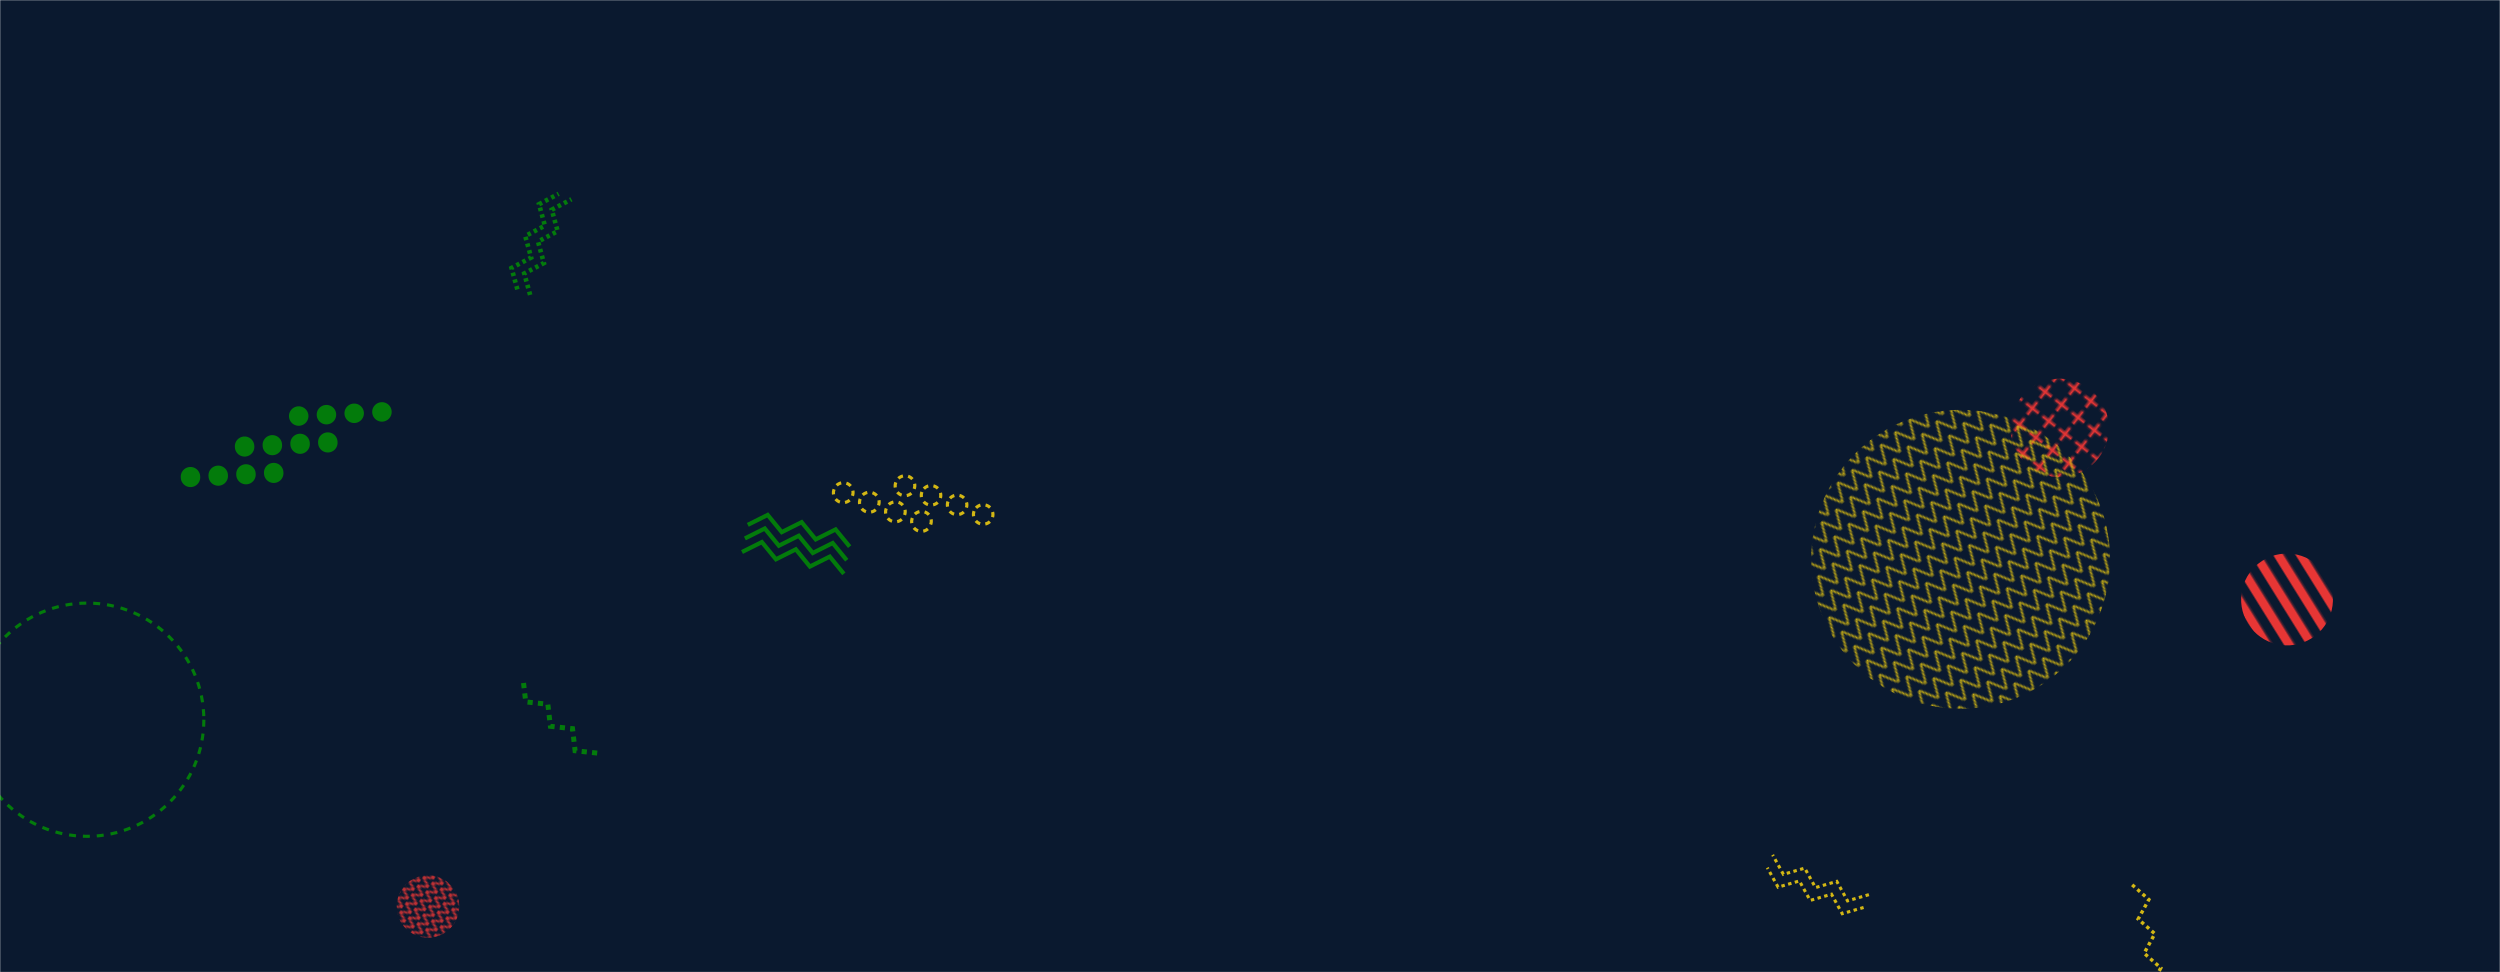 <svg xmlns="http://www.w3.org/2000/svg" version="1.1" xmlns:xlink="http://www.w3.org/1999/xlink" xmlns:svgjs="http://svgjs.com/svgjs" width="1440" height="560" preserveAspectRatio="none" viewBox="0 0 1440 560"><g mask="url(&quot;#SvgjsMask1020&quot;)" fill="none"><rect width="1440" height="560" x="0" y="0" fill="rgba(10, 25, 47, 1)"></rect><path d="M298.01 166.71L294.63 154.36 305.94 148.35 302.55 136 313.86 129.98 310.48 117.63 321.78 111.62M305.36 169.88L301.97 157.53 313.28 151.52 309.9 139.16 321.21 133.15 317.82 120.8 329.13 114.79" stroke="#037b0b" stroke-width="2.66" stroke-dasharray="2, 2"></path><path d="M1073.43 522.71L1061.13 526.28 1054.95 515.07 1042.65 518.64 1036.46 507.43 1024.17 511 1017.98 499.79M1076.49 515.32L1064.19 518.89 1058 507.68 1045.7 511.25 1039.52 500.04 1027.22 503.61 1021.04 492.4" stroke="#d3b714" stroke-width="1.79" stroke-dasharray="2, 2"></path><rect width="113.4" height="113.4" clip-path="url(&quot;#SvgjsClipPath1021&quot;)" x="1129.65" y="189.77" fill="url(#SvgjsPattern1022)" transform="rotate(218.01, 1186.35, 246.47)"></rect><path d="M516.01 277.86a5.6 5.6 0 1 0 10.51 3.86 5.6 5.6 0 1 0-10.51-3.86zM531.02 283.37a5.6 5.6 0 1 0 10.52 3.87 5.6 5.6 0 1 0-10.52-3.87zM546.04 288.89a5.6 5.6 0 1 0 10.52 3.86 5.6 5.6 0 1 0-10.52-3.86zM561.06 294.41a5.6 5.6 0 1 0 10.52 3.86 5.6 5.6 0 1 0-10.52-3.86zM480.45 281.84a5.6 5.6 0 1 0 10.51 3.86 5.6 5.6 0 1 0-10.51-3.86zM495.47 287.36a5.6 5.6 0 1 0 10.51 3.86 5.6 5.6 0 1 0-10.51-3.86zM510.49 292.88a5.6 5.6 0 1 0 10.51 3.86 5.6 5.6 0 1 0-10.51-3.86zM525.51 298.39a5.6 5.6 0 1 0 10.51 3.86 5.6 5.6 0 1 0-10.51-3.86z" stroke="#d3b714" stroke-width="1.82" stroke-dasharray="3, 3"></path><rect width="344.32" height="344.32" clip-path="url(&quot;#SvgjsClipPath1023&quot;)" x="957.16" y="149.99" fill="url(#SvgjsPattern1024)" transform="rotate(318.68, 1129.32, 322.15)"></rect><rect width="72" height="72" clip-path="url(&quot;#SvgjsClipPath1025&quot;)" x="210.52" y="486.13" fill="url(#SvgjsPattern1026)" transform="rotate(123.79, 246.52, 522.13)"></rect><path d="M430.73 302.32L442.18 296.59 450.29 306.51 461.74 300.77 469.85 310.69 481.3 304.96 489.4 314.87M429.06 310.15L440.51 304.41 448.62 314.33 460.07 308.6 468.17 318.51 479.63 312.78 487.73 322.69M427.39 317.97L438.84 312.24 446.94 322.15 458.39 316.42 466.5 326.33 477.95 320.6 486.06 330.52" stroke="#037b0b" stroke-width="2.42"></path><path d="M343.99 433.77L331.25 432.43 329.77 419.7 317.04 418.36 315.56 405.64 302.82 404.29 301.34 391.57" stroke="#037b0b" stroke-width="2.87" stroke-dasharray="3, 3"></path><path d="M166.46 239.92a5.6 5.6 0 1 0 11.19-0.55 5.6 5.6 0 1 0-11.19 0.55zM182.44 239.13a5.6 5.6 0 1 0 11.19-0.56 5.6 5.6 0 1 0-11.19 0.56zM198.42 238.34a5.6 5.6 0 1 0 11.19-0.56 5.6 5.6 0 1 0-11.19 0.56zM214.4 237.54a5.6 5.6 0 1 0 11.19-0.55 5.6 5.6 0 1 0-11.19 0.55zM135.3 257.49a5.6 5.6 0 1 0 11.18-0.56 5.6 5.6 0 1 0-11.18 0.56zM151.28 256.7a5.6 5.6 0 1 0 11.18-0.56 5.6 5.6 0 1 0-11.18 0.56zM167.26 255.9a5.6 5.6 0 1 0 11.18-0.55 5.6 5.6 0 1 0-11.18 0.55zM183.24 255.11a5.6 5.6 0 1 0 11.18-0.55 5.6 5.6 0 1 0-11.18 0.55zM104.13 275.05a5.6 5.6 0 1 0 11.18-0.55 5.6 5.6 0 1 0-11.18 0.55zM120.11 274.26a5.6 5.6 0 1 0 11.18-0.55 5.6 5.6 0 1 0-11.18 0.55zM136.09 273.47a5.6 5.6 0 1 0 11.18-0.56 5.6 5.6 0 1 0-11.18 0.56zM152.07 272.68a5.6 5.6 0 1 0 11.18-0.56 5.6 5.6 0 1 0-11.18 0.56z" fill="#037b0b"></path><path d="M1228.14 509.67L1237.74 518.14 1231.58 529.37 1241.18 537.84 1235.02 549.07 1244.62 557.54 1238.46 568.77" stroke="#d3b714" stroke-width="1.99" stroke-dasharray="2, 2"></path><circle r="67.171" cx="50.24" cy="414.55" stroke="#037b0b" stroke-width="1.79" stroke-dasharray="4, 4"></circle><rect width="105.8" height="105.8" clip-path="url(&quot;#SvgjsClipPath1027&quot;)" x="1264.43" y="292.4" fill="url(#SvgjsPattern1028)" transform="rotate(238.12, 1317.33, 345.3)"></rect></g><defs><mask id="SvgjsMask1020"><rect width="1440" height="560" fill="#ffffff"></rect></mask><pattern x="0" y="0" width="11.34" height="11.34" patternUnits="userSpaceOnUse" id="SvgjsPattern1022"><path d="M5.67 1L5.67 10.34M1 5.67L10.34 5.67" stroke="#e73635" fill="none" stroke-width="1.69"></path></pattern><clipPath id="SvgjsClipPath1021"><circle r="28.35" cx="1186.35" cy="246.47"></circle></clipPath><pattern x="0" y="0" width="10.76" height="10.76" patternUnits="userSpaceOnUse" id="SvgjsPattern1024"><path d="M0 10.76L5.38 0L10.76 10.76" stroke="#d3b714" fill="none"></path></pattern><clipPath id="SvgjsClipPath1023"><circle r="86.08" cx="1129.32" cy="322.15"></circle></clipPath><pattern x="0" y="0" width="6" height="6" patternUnits="userSpaceOnUse" id="SvgjsPattern1026"><path d="M0 6L3 0L6 6" stroke="#e73635" fill="none"></path></pattern><clipPath id="SvgjsClipPath1025"><circle r="18" cx="246.52" cy="522.13"></circle></clipPath><pattern x="0" y="0" width="105.8" height="10.58" patternUnits="userSpaceOnUse" id="SvgjsPattern1028"><rect width="105.8" height="5.29" x="0" y="0" fill="#e73635"></rect><rect width="105.8" height="5.29" x="0" y="5.29" fill="rgba(0, 0, 0, 0)"></rect></pattern><clipPath id="SvgjsClipPath1027"><circle r="26.45" cx="1317.33" cy="345.3"></circle></clipPath></defs></svg>